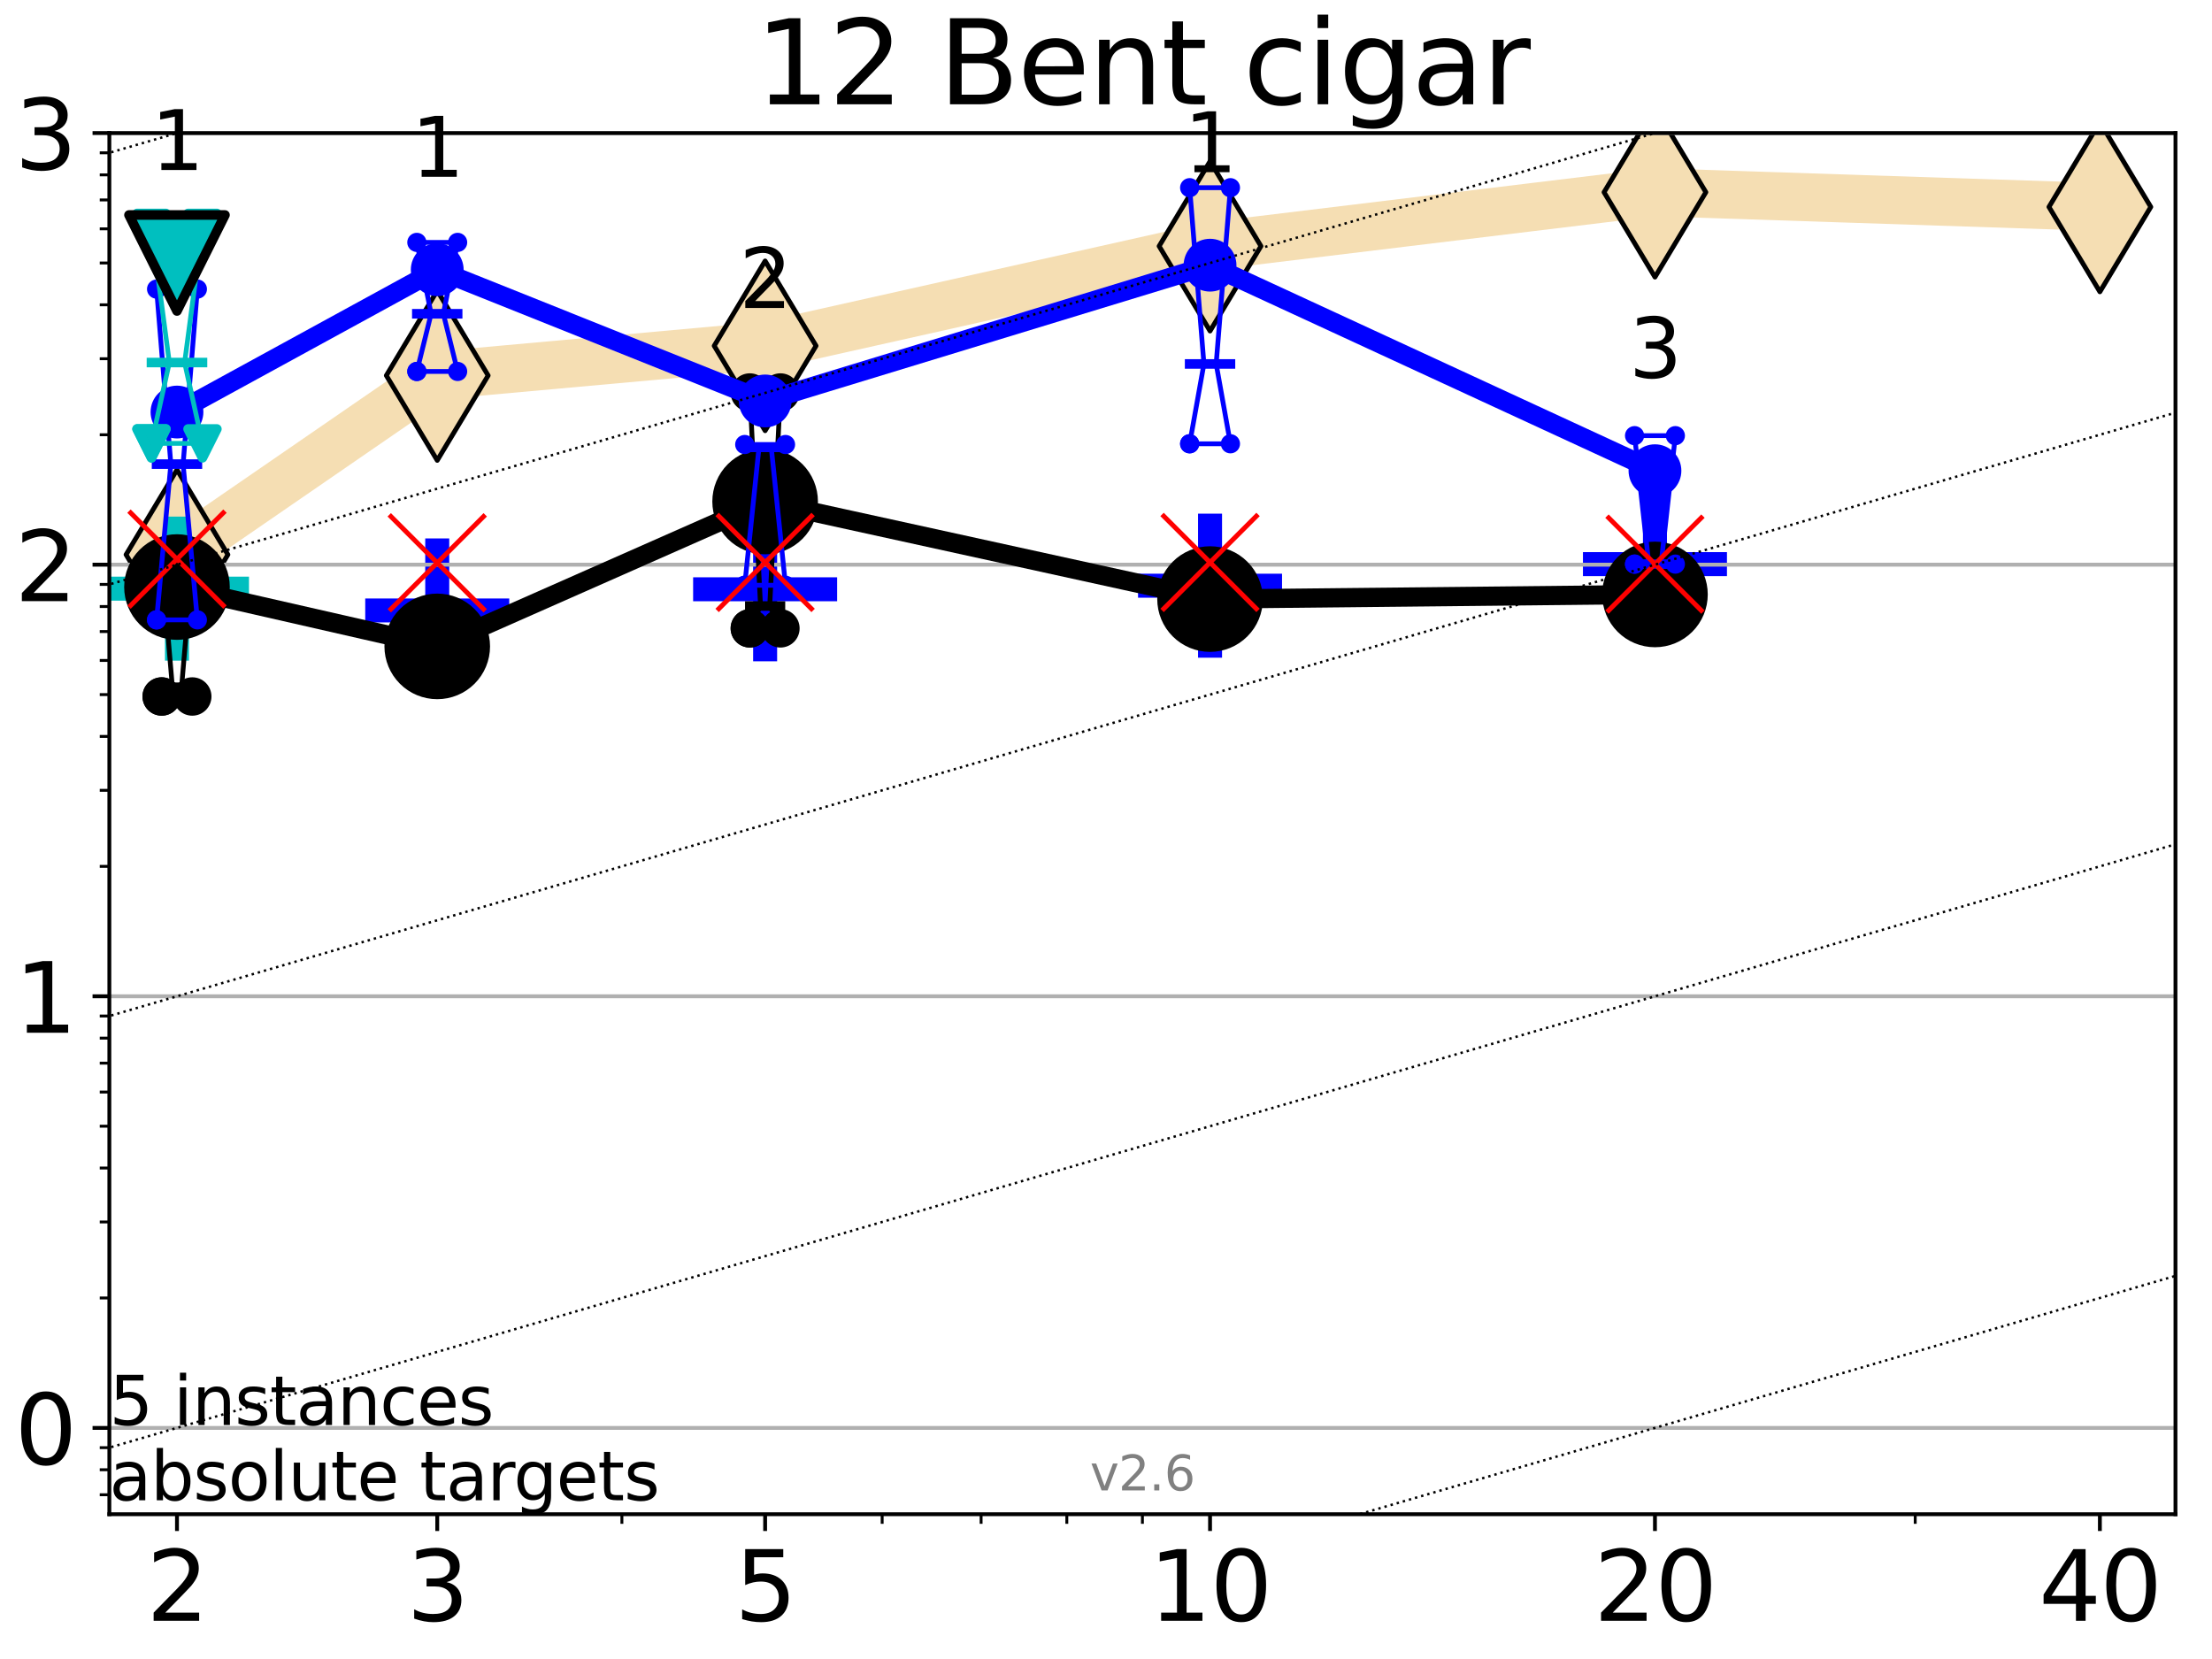 <?xml version="1.0" encoding="utf-8" standalone="no"?>
<!DOCTYPE svg PUBLIC "-//W3C//DTD SVG 1.1//EN"
  "http://www.w3.org/Graphics/SVG/1.1/DTD/svg11.dtd">
<svg xmlns:xlink="http://www.w3.org/1999/xlink" width="460.8pt" height="345.6pt" viewBox="0 0 460.8 345.6" xmlns="http://www.w3.org/2000/svg" version="1.1">
 <defs>
  <style type="text/css">*{stroke-linejoin: round; stroke-linecap: butt}</style>
 </defs>
 <g id="figure_1">
  <g id="patch_1">
   <path d="M 0 345.6 
L 460.8 345.6 
L 460.8 0 
L 0 0 
z
" style="fill: #ffffff"/>
  </g>
  <g id="axes_1">
   <g id="patch_2">
    <path d="M 22.78 315.44 
L 453.192 315.44 
L 453.192 27.72 
L 22.78 27.72 
z
" style="fill: #ffffff"/>
   </g>
   <g id="line2d_1">
    <path d="M 36.868 115.542 
L 91.085 78.226 
L 159.39 72.043 
L 252.074 51.278 
L 344.758 40.046 
L 437.443 43.11 
" clip-path="url(#pf4ba2966e2)" style="fill: none; stroke: #f5deb3; stroke-width: 10; stroke-linecap: square"/>
    <defs>
     <path id="m9a364d4103" d="M -0 17.678 
L 10.607 0 
L 0 -17.678 
L -10.607 -0 
z
" style="stroke: #000000; stroke-linejoin: miter"/>
    </defs>
    <g clip-path="url(#pf4ba2966e2)">
     <use xlink:href="#m9a364d4103" x="36.868" y="115.542" style="fill: #f5deb3; stroke: #000000; stroke-linejoin: miter"/>
     <use xlink:href="#m9a364d4103" x="91.085" y="78.226" style="fill: #f5deb3; stroke: #000000; stroke-linejoin: miter"/>
     <use xlink:href="#m9a364d4103" x="159.39" y="72.043" style="fill: #f5deb3; stroke: #000000; stroke-linejoin: miter"/>
     <use xlink:href="#m9a364d4103" x="252.074" y="51.278" style="fill: #f5deb3; stroke: #000000; stroke-linejoin: miter"/>
     <use xlink:href="#m9a364d4103" x="344.758" y="40.046" style="fill: #f5deb3; stroke: #000000; stroke-linejoin: miter"/>
     <use xlink:href="#m9a364d4103" x="437.443" y="43.11" style="fill: #f5deb3; stroke: #000000; stroke-linejoin: miter"/>
    </g>
   </g>
   <g id="line2d_2">
    <defs>
     <path id="mc37e64ab5e" d="M -15 0 
L 15 0 
M 0 15 
L 0 -15 
" style="stroke: #00bfbf; stroke-width: 5"/>
    </defs>
    <g clip-path="url(#pf4ba2966e2)">
     <use xlink:href="#mc37e64ab5e" x="36.868" y="122.624" style="fill: #00bfbf; stroke: #00bfbf; stroke-width: 5"/>
    </g>
   </g>
   <g id="line2d_3">
    <defs>
     <path id="mbe99b2cee3" d="M -15 0 
L 15 0 
M 0 15 
L 0 -15 
" style="stroke: #0000ff; stroke-width: 5"/>
    </defs>
    <g clip-path="url(#pf4ba2966e2)">
     <use xlink:href="#mbe99b2cee3" x="159.39" y="122.758" style="fill: #0000ff; stroke: #0000ff; stroke-width: 5"/>
    </g>
   </g>
   <g id="line2d_4">
    <g clip-path="url(#pf4ba2966e2)">
     <use xlink:href="#mbe99b2cee3" x="91.085" y="127.168" style="fill: #0000ff; stroke: #0000ff; stroke-width: 5"/>
    </g>
   </g>
   <g id="line2d_5">
    <g clip-path="url(#pf4ba2966e2)">
     <use xlink:href="#mbe99b2cee3" x="252.074" y="122.008" style="fill: #0000ff; stroke: #0000ff; stroke-width: 5"/>
    </g>
   </g>
   <g id="line2d_6">
    <g clip-path="url(#pf4ba2966e2)">
     <use xlink:href="#mbe99b2cee3" x="344.758" y="117.516" style="fill: #0000ff; stroke: #0000ff; stroke-width: 5"/>
    </g>
   </g>
   <g id="matplotlib.axis_1">
    <g id="xtick_1">
     <g id="line2d_7">
      <defs>
       <path id="m0c0431b606" d="M 0 0 
L 0 3.5 
" style="stroke: #000000; stroke-width: 0.8"/>
      </defs>
      <g>
       <use xlink:href="#m0c0431b606" x="36.868" y="315.44" style="stroke: #000000; stroke-width: 0.8"/>
      </g>
     </g>
     <g id="text_1">
      <!-- 2 -->
      <g transform="translate(30.506 337.637)scale(0.2 -0.2)">
       <defs>
        <path id="DejaVuSans-32" d="M 1228 531 
L 3431 531 
L 3431 0 
L 469 0 
L 469 531 
Q 828 903 1448 1529 
Q 2069 2156 2228 2338 
Q 2531 2678 2651 2914 
Q 2772 3150 2772 3378 
Q 2772 3750 2511 3984 
Q 2250 4219 1831 4219 
Q 1534 4219 1204 4116 
Q 875 4013 500 3803 
L 500 4441 
Q 881 4594 1212 4672 
Q 1544 4750 1819 4750 
Q 2544 4750 2975 4387 
Q 3406 4025 3406 3419 
Q 3406 3131 3298 2873 
Q 3191 2616 2906 2266 
Q 2828 2175 2409 1742 
Q 1991 1309 1228 531 
z
" transform="scale(0.016)"/>
       </defs>
       <use xlink:href="#DejaVuSans-32"/>
      </g>
     </g>
    </g>
    <g id="xtick_2">
     <g id="line2d_8">
      <g>
       <use xlink:href="#m0c0431b606" x="91.085" y="315.44" style="stroke: #000000; stroke-width: 0.8"/>
      </g>
     </g>
     <g id="text_2">
      <!-- 3 -->
      <g transform="translate(84.723 337.637)scale(0.2 -0.2)">
       <defs>
        <path id="DejaVuSans-33" d="M 2597 2516 
Q 3050 2419 3304 2112 
Q 3559 1806 3559 1356 
Q 3559 666 3084 287 
Q 2609 -91 1734 -91 
Q 1441 -91 1130 -33 
Q 819 25 488 141 
L 488 750 
Q 750 597 1062 519 
Q 1375 441 1716 441 
Q 2309 441 2620 675 
Q 2931 909 2931 1356 
Q 2931 1769 2642 2001 
Q 2353 2234 1838 2234 
L 1294 2234 
L 1294 2753 
L 1863 2753 
Q 2328 2753 2575 2939 
Q 2822 3125 2822 3475 
Q 2822 3834 2567 4026 
Q 2313 4219 1838 4219 
Q 1578 4219 1281 4162 
Q 984 4106 628 3988 
L 628 4550 
Q 988 4650 1302 4700 
Q 1616 4750 1894 4750 
Q 2613 4750 3031 4423 
Q 3450 4097 3450 3541 
Q 3450 3153 3228 2886 
Q 3006 2619 2597 2516 
z
" transform="scale(0.016)"/>
       </defs>
       <use xlink:href="#DejaVuSans-33"/>
      </g>
     </g>
    </g>
    <g id="xtick_3">
     <g id="line2d_9">
      <g>
       <use xlink:href="#m0c0431b606" x="159.39" y="315.44" style="stroke: #000000; stroke-width: 0.8"/>
      </g>
     </g>
     <g id="text_3">
      <!-- 5 -->
      <g transform="translate(153.028 337.637)scale(0.2 -0.2)">
       <defs>
        <path id="DejaVuSans-35" d="M 691 4666 
L 3169 4666 
L 3169 4134 
L 1269 4134 
L 1269 2991 
Q 1406 3038 1543 3061 
Q 1681 3084 1819 3084 
Q 2600 3084 3056 2656 
Q 3513 2228 3513 1497 
Q 3513 744 3044 326 
Q 2575 -91 1722 -91 
Q 1428 -91 1123 -41 
Q 819 9 494 109 
L 494 744 
Q 775 591 1075 516 
Q 1375 441 1709 441 
Q 2250 441 2565 725 
Q 2881 1009 2881 1497 
Q 2881 1984 2565 2268 
Q 2250 2553 1709 2553 
Q 1456 2553 1204 2497 
Q 953 2441 691 2322 
L 691 4666 
z
" transform="scale(0.016)"/>
       </defs>
       <use xlink:href="#DejaVuSans-35"/>
      </g>
     </g>
    </g>
    <g id="xtick_4">
     <g id="line2d_10">
      <g>
       <use xlink:href="#m0c0431b606" x="252.074" y="315.44" style="stroke: #000000; stroke-width: 0.8"/>
      </g>
     </g>
     <g id="text_4">
      <!-- 10 -->
      <g transform="translate(239.349 337.637)scale(0.2 -0.2)">
       <defs>
        <path id="DejaVuSans-31" d="M 794 531 
L 1825 531 
L 1825 4091 
L 703 3866 
L 703 4441 
L 1819 4666 
L 2450 4666 
L 2450 531 
L 3481 531 
L 3481 0 
L 794 0 
L 794 531 
z
" transform="scale(0.016)"/>
        <path id="DejaVuSans-30" d="M 2034 4250 
Q 1547 4250 1301 3770 
Q 1056 3291 1056 2328 
Q 1056 1369 1301 889 
Q 1547 409 2034 409 
Q 2525 409 2770 889 
Q 3016 1369 3016 2328 
Q 3016 3291 2770 3770 
Q 2525 4250 2034 4250 
z
M 2034 4750 
Q 2819 4750 3233 4129 
Q 3647 3509 3647 2328 
Q 3647 1150 3233 529 
Q 2819 -91 2034 -91 
Q 1250 -91 836 529 
Q 422 1150 422 2328 
Q 422 3509 836 4129 
Q 1250 4750 2034 4750 
z
" transform="scale(0.016)"/>
       </defs>
       <use xlink:href="#DejaVuSans-31"/>
       <use xlink:href="#DejaVuSans-30" x="63.623"/>
      </g>
     </g>
    </g>
    <g id="xtick_5">
     <g id="line2d_11">
      <g>
       <use xlink:href="#m0c0431b606" x="344.758" y="315.44" style="stroke: #000000; stroke-width: 0.8"/>
      </g>
     </g>
     <g id="text_5">
      <!-- 20 -->
      <g transform="translate(332.033 337.637)scale(0.2 -0.2)">
       <use xlink:href="#DejaVuSans-32"/>
       <use xlink:href="#DejaVuSans-30" x="63.623"/>
      </g>
     </g>
    </g>
    <g id="xtick_6">
     <g id="line2d_12">
      <g>
       <use xlink:href="#m0c0431b606" x="437.443" y="315.44" style="stroke: #000000; stroke-width: 0.8"/>
      </g>
     </g>
     <g id="text_6">
      <!-- 40 -->
      <g transform="translate(424.718 337.637)scale(0.2 -0.2)">
       <defs>
        <path id="DejaVuSans-34" d="M 2419 4116 
L 825 1625 
L 2419 1625 
L 2419 4116 
z
M 2253 4666 
L 3047 4666 
L 3047 1625 
L 3713 1625 
L 3713 1100 
L 3047 1100 
L 3047 0 
L 2419 0 
L 2419 1100 
L 313 1100 
L 313 1709 
L 2253 4666 
z
" transform="scale(0.016)"/>
       </defs>
       <use xlink:href="#DejaVuSans-34"/>
       <use xlink:href="#DejaVuSans-30" x="63.623"/>
      </g>
     </g>
    </g>
    <g id="xtick_7">
     <g id="line2d_13">
      <defs>
       <path id="mc3300bbb51" d="M 0 0 
L 0 2 
" style="stroke: #000000; stroke-width: 0.6"/>
      </defs>
      <g>
       <use xlink:href="#mc3300bbb51" x="129.552" y="315.44" style="stroke: #000000; stroke-width: 0.6"/>
      </g>
     </g>
    </g>
    <g id="xtick_8">
     <g id="line2d_14">
      <g>
       <use xlink:href="#mc3300bbb51" x="183.769" y="315.44" style="stroke: #000000; stroke-width: 0.6"/>
      </g>
     </g>
    </g>
    <g id="xtick_9">
     <g id="line2d_15">
      <g>
       <use xlink:href="#mc3300bbb51" x="204.381" y="315.44" style="stroke: #000000; stroke-width: 0.6"/>
      </g>
     </g>
    </g>
    <g id="xtick_10">
     <g id="line2d_16">
      <g>
       <use xlink:href="#mc3300bbb51" x="222.237" y="315.44" style="stroke: #000000; stroke-width: 0.6"/>
      </g>
     </g>
    </g>
    <g id="xtick_11">
     <g id="line2d_17">
      <g>
       <use xlink:href="#mc3300bbb51" x="237.986" y="315.44" style="stroke: #000000; stroke-width: 0.6"/>
      </g>
     </g>
    </g>
    <g id="xtick_12">
     <g id="line2d_18">
      <g>
       <use xlink:href="#mc3300bbb51" x="398.975" y="315.44" style="stroke: #000000; stroke-width: 0.6"/>
      </g>
     </g>
    </g>
   </g>
   <g id="matplotlib.axis_2">
    <g id="ytick_1">
     <g id="line2d_19">
      <path d="M 22.78 297.458 
L 453.192 297.458 
" clip-path="url(#pf4ba2966e2)" style="fill: none; stroke: #b0b0b0; stroke-width: 0.8; stroke-linecap: square"/>
     </g>
     <g id="line2d_20">
      <defs>
       <path id="med7aa1dc2e" d="M 0 0 
L -3.5 0 
" style="stroke: #000000; stroke-width: 0.8"/>
      </defs>
      <g>
       <use xlink:href="#med7aa1dc2e" x="22.78" y="297.458" style="stroke: #000000; stroke-width: 0.8"/>
      </g>
     </g>
     <g id="text_7">
      <!-- 0 -->
      <g transform="translate(3.055 305.056)scale(0.2 -0.2)">
       <use xlink:href="#DejaVuSans-30"/>
      </g>
     </g>
    </g>
    <g id="ytick_2">
     <g id="line2d_21">
      <path d="M 22.78 207.545 
L 453.192 207.545 
" clip-path="url(#pf4ba2966e2)" style="fill: none; stroke: #b0b0b0; stroke-width: 0.8; stroke-linecap: square"/>
     </g>
     <g id="line2d_22">
      <g>
       <use xlink:href="#med7aa1dc2e" x="22.78" y="207.545" style="stroke: #000000; stroke-width: 0.8"/>
      </g>
     </g>
     <g id="text_8">
      <!-- 1 -->
      <g transform="translate(3.055 215.143)scale(0.2 -0.2)">
       <use xlink:href="#DejaVuSans-31"/>
      </g>
     </g>
    </g>
    <g id="ytick_3">
     <g id="line2d_23">
      <path d="M 22.78 117.633 
L 453.192 117.633 
" clip-path="url(#pf4ba2966e2)" style="fill: none; stroke: #b0b0b0; stroke-width: 0.8; stroke-linecap: square"/>
     </g>
     <g id="line2d_24">
      <g>
       <use xlink:href="#med7aa1dc2e" x="22.78" y="117.633" style="stroke: #000000; stroke-width: 0.8"/>
      </g>
     </g>
     <g id="text_9">
      <!-- 2 -->
      <g transform="translate(3.055 125.231)scale(0.2 -0.2)">
       <use xlink:href="#DejaVuSans-32"/>
      </g>
     </g>
    </g>
    <g id="ytick_4">
     <g id="line2d_25">
      <path d="M 22.78 27.72 
L 453.192 27.72 
" clip-path="url(#pf4ba2966e2)" style="fill: none; stroke: #b0b0b0; stroke-width: 0.8; stroke-linecap: square"/>
     </g>
     <g id="line2d_26">
      <g>
       <use xlink:href="#med7aa1dc2e" x="22.78" y="27.72" style="stroke: #000000; stroke-width: 0.8"/>
      </g>
     </g>
     <g id="text_10">
      <!-- 3 -->
      <g transform="translate(3.055 35.318)scale(0.2 -0.2)">
       <use xlink:href="#DejaVuSans-33"/>
      </g>
     </g>
    </g>
    <g id="ytick_5">
     <g id="line2d_27">
      <defs>
       <path id="mfc7b5e9734" d="M 0 0 
L -2 0 
" style="stroke: #000000; stroke-width: 0.6"/>
      </defs>
      <g>
       <use xlink:href="#mfc7b5e9734" x="22.78" y="311.385" style="stroke: #000000; stroke-width: 0.6"/>
      </g>
     </g>
    </g>
    <g id="ytick_6">
     <g id="line2d_28">
      <g>
       <use xlink:href="#mfc7b5e9734" x="22.78" y="306.171" style="stroke: #000000; stroke-width: 0.6"/>
      </g>
     </g>
    </g>
    <g id="ytick_7">
     <g id="line2d_29">
      <g>
       <use xlink:href="#mfc7b5e9734" x="22.78" y="301.572" style="stroke: #000000; stroke-width: 0.6"/>
      </g>
     </g>
    </g>
    <g id="ytick_8">
     <g id="line2d_30">
      <g>
       <use xlink:href="#mfc7b5e9734" x="22.78" y="270.391" style="stroke: #000000; stroke-width: 0.6"/>
      </g>
     </g>
    </g>
    <g id="ytick_9">
     <g id="line2d_31">
      <g>
       <use xlink:href="#mfc7b5e9734" x="22.78" y="254.558" style="stroke: #000000; stroke-width: 0.6"/>
      </g>
     </g>
    </g>
    <g id="ytick_10">
     <g id="line2d_32">
      <g>
       <use xlink:href="#mfc7b5e9734" x="22.78" y="243.325" style="stroke: #000000; stroke-width: 0.6"/>
      </g>
     </g>
    </g>
    <g id="ytick_11">
     <g id="line2d_33">
      <g>
       <use xlink:href="#mfc7b5e9734" x="22.78" y="234.611" style="stroke: #000000; stroke-width: 0.6"/>
      </g>
     </g>
    </g>
    <g id="ytick_12">
     <g id="line2d_34">
      <g>
       <use xlink:href="#mfc7b5e9734" x="22.78" y="227.492" style="stroke: #000000; stroke-width: 0.6"/>
      </g>
     </g>
    </g>
    <g id="ytick_13">
     <g id="line2d_35">
      <g>
       <use xlink:href="#mfc7b5e9734" x="22.78" y="221.473" style="stroke: #000000; stroke-width: 0.6"/>
      </g>
     </g>
    </g>
    <g id="ytick_14">
     <g id="line2d_36">
      <g>
       <use xlink:href="#mfc7b5e9734" x="22.78" y="216.258" style="stroke: #000000; stroke-width: 0.6"/>
      </g>
     </g>
    </g>
    <g id="ytick_15">
     <g id="line2d_37">
      <g>
       <use xlink:href="#mfc7b5e9734" x="22.78" y="211.659" style="stroke: #000000; stroke-width: 0.6"/>
      </g>
     </g>
    </g>
    <g id="ytick_16">
     <g id="line2d_38">
      <g>
       <use xlink:href="#mfc7b5e9734" x="22.78" y="180.479" style="stroke: #000000; stroke-width: 0.6"/>
      </g>
     </g>
    </g>
    <g id="ytick_17">
     <g id="line2d_39">
      <g>
       <use xlink:href="#mfc7b5e9734" x="22.78" y="164.646" style="stroke: #000000; stroke-width: 0.6"/>
      </g>
     </g>
    </g>
    <g id="ytick_18">
     <g id="line2d_40">
      <g>
       <use xlink:href="#mfc7b5e9734" x="22.78" y="153.412" style="stroke: #000000; stroke-width: 0.6"/>
      </g>
     </g>
    </g>
    <g id="ytick_19">
     <g id="line2d_41">
      <g>
       <use xlink:href="#mfc7b5e9734" x="22.78" y="144.699" style="stroke: #000000; stroke-width: 0.6"/>
      </g>
     </g>
    </g>
    <g id="ytick_20">
     <g id="line2d_42">
      <g>
       <use xlink:href="#mfc7b5e9734" x="22.78" y="137.579" style="stroke: #000000; stroke-width: 0.6"/>
      </g>
     </g>
    </g>
    <g id="ytick_21">
     <g id="line2d_43">
      <g>
       <use xlink:href="#mfc7b5e9734" x="22.78" y="131.56" style="stroke: #000000; stroke-width: 0.6"/>
      </g>
     </g>
    </g>
    <g id="ytick_22">
     <g id="line2d_44">
      <g>
       <use xlink:href="#mfc7b5e9734" x="22.78" y="126.346" style="stroke: #000000; stroke-width: 0.6"/>
      </g>
     </g>
    </g>
    <g id="ytick_23">
     <g id="line2d_45">
      <g>
       <use xlink:href="#mfc7b5e9734" x="22.78" y="121.747" style="stroke: #000000; stroke-width: 0.6"/>
      </g>
     </g>
    </g>
    <g id="ytick_24">
     <g id="line2d_46">
      <g>
       <use xlink:href="#mfc7b5e9734" x="22.78" y="90.566" style="stroke: #000000; stroke-width: 0.6"/>
      </g>
     </g>
    </g>
    <g id="ytick_25">
     <g id="line2d_47">
      <g>
       <use xlink:href="#mfc7b5e9734" x="22.78" y="74.733" style="stroke: #000000; stroke-width: 0.6"/>
      </g>
     </g>
    </g>
    <g id="ytick_26">
     <g id="line2d_48">
      <g>
       <use xlink:href="#mfc7b5e9734" x="22.78" y="63.5" style="stroke: #000000; stroke-width: 0.6"/>
      </g>
     </g>
    </g>
    <g id="ytick_27">
     <g id="line2d_49">
      <g>
       <use xlink:href="#mfc7b5e9734" x="22.78" y="54.786" style="stroke: #000000; stroke-width: 0.6"/>
      </g>
     </g>
    </g>
    <g id="ytick_28">
     <g id="line2d_50">
      <g>
       <use xlink:href="#mfc7b5e9734" x="22.78" y="47.667" style="stroke: #000000; stroke-width: 0.6"/>
      </g>
     </g>
    </g>
    <g id="ytick_29">
     <g id="line2d_51">
      <g>
       <use xlink:href="#mfc7b5e9734" x="22.78" y="41.648" style="stroke: #000000; stroke-width: 0.6"/>
      </g>
     </g>
    </g>
    <g id="ytick_30">
     <g id="line2d_52">
      <g>
       <use xlink:href="#mfc7b5e9734" x="22.78" y="36.433" style="stroke: #000000; stroke-width: 0.6"/>
      </g>
     </g>
    </g>
    <g id="ytick_31">
     <g id="line2d_53">
      <g>
       <use xlink:href="#mfc7b5e9734" x="22.78" y="31.834" style="stroke: #000000; stroke-width: 0.6"/>
      </g>
     </g>
    </g>
   </g>
   <g id="line2d_54">
    <path d="M 33.682 145.091 
L 35.912 143.167 
L 33.682 117.051 
L 40.054 117.051 
L 37.824 143.167 
L 40.054 145.091 
L 33.682 145.091 
" clip-path="url(#pf4ba2966e2)" style="fill: none; stroke: #000000; stroke-linecap: square"/>
   </g>
   <g id="line2d_55">
    <path d="M 33.682 145.091 
L 40.054 145.091 
L 40.054 117.051 
L 33.682 117.051 
L 33.682 145.091 
" clip-path="url(#pf4ba2966e2)" style="fill: none"/>
    <defs>
     <path id="mc188e603e4" d="M 0 3 
C 0.796 3 1.559 2.684 2.121 2.121 
C 2.684 1.559 3 0.796 3 0 
C 3 -0.796 2.684 -1.559 2.121 -2.121 
C 1.559 -2.684 0.796 -3 0 -3 
C -0.796 -3 -1.559 -2.684 -2.121 -2.121 
C -2.684 -1.559 -3 -0.796 -3 0 
C -3 0.796 -2.684 1.559 -2.121 2.121 
C -1.559 2.684 -0.796 3 0 3 
z
" style="stroke: #000000; stroke-width: 2"/>
    </defs>
    <g clip-path="url(#pf4ba2966e2)">
     <use xlink:href="#mc188e603e4" x="33.682" y="145.091" style="stroke: #000000; stroke-width: 2"/>
     <use xlink:href="#mc188e603e4" x="40.054" y="145.091" style="stroke: #000000; stroke-width: 2"/>
     <use xlink:href="#mc188e603e4" x="40.054" y="117.051" style="stroke: #000000; stroke-width: 2"/>
     <use xlink:href="#mc188e603e4" x="33.682" y="117.051" style="stroke: #000000; stroke-width: 2"/>
     <use xlink:href="#mc188e603e4" x="33.682" y="145.091" style="stroke: #000000; stroke-width: 2"/>
    </g>
   </g>
   <g id="line2d_56">
    <path d="M 33.682 143.167 
L 40.054 143.167 
" clip-path="url(#pf4ba2966e2)" style="fill: none; stroke: #000000; stroke-width: 2; stroke-linecap: square"/>
   </g>
   <g id="line2d_57">
    <path d="M 87.899 140.741 
L 90.129 131.747 
L 87.899 131.006 
L 94.271 131.006 
L 92.041 131.747 
L 94.271 140.741 
L 87.899 140.741 
" clip-path="url(#pf4ba2966e2)" style="fill: none; stroke: #000000; stroke-linecap: square"/>
   </g>
   <g id="line2d_58">
    <path d="M 87.899 140.741 
L 94.271 140.741 
L 94.271 131.006 
L 87.899 131.006 
L 87.899 140.741 
" clip-path="url(#pf4ba2966e2)" style="fill: none"/>
    <g clip-path="url(#pf4ba2966e2)">
     <use xlink:href="#mc188e603e4" x="87.899" y="140.741" style="stroke: #000000; stroke-width: 2"/>
     <use xlink:href="#mc188e603e4" x="94.271" y="140.741" style="stroke: #000000; stroke-width: 2"/>
     <use xlink:href="#mc188e603e4" x="94.271" y="131.006" style="stroke: #000000; stroke-width: 2"/>
     <use xlink:href="#mc188e603e4" x="87.899" y="131.006" style="stroke: #000000; stroke-width: 2"/>
     <use xlink:href="#mc188e603e4" x="87.899" y="140.741" style="stroke: #000000; stroke-width: 2"/>
    </g>
   </g>
   <g id="line2d_59">
    <path d="M 87.899 131.747 
L 94.271 131.747 
" clip-path="url(#pf4ba2966e2)" style="fill: none; stroke: #000000; stroke-width: 2; stroke-linecap: square"/>
   </g>
   <g id="line2d_60">
    <path d="M 156.204 130.896 
L 158.434 126.248 
L 156.204 81.767 
L 162.576 81.767 
L 160.346 126.248 
L 162.576 130.896 
L 156.204 130.896 
" clip-path="url(#pf4ba2966e2)" style="fill: none; stroke: #000000; stroke-linecap: square"/>
   </g>
   <g id="line2d_61">
    <path d="M 156.204 130.896 
L 162.576 130.896 
L 162.576 81.767 
L 156.204 81.767 
L 156.204 130.896 
" clip-path="url(#pf4ba2966e2)" style="fill: none"/>
    <g clip-path="url(#pf4ba2966e2)">
     <use xlink:href="#mc188e603e4" x="156.204" y="130.896" style="stroke: #000000; stroke-width: 2"/>
     <use xlink:href="#mc188e603e4" x="162.576" y="130.896" style="stroke: #000000; stroke-width: 2"/>
     <use xlink:href="#mc188e603e4" x="162.576" y="81.767" style="stroke: #000000; stroke-width: 2"/>
     <use xlink:href="#mc188e603e4" x="156.204" y="81.767" style="stroke: #000000; stroke-width: 2"/>
     <use xlink:href="#mc188e603e4" x="156.204" y="130.896" style="stroke: #000000; stroke-width: 2"/>
    </g>
   </g>
   <g id="line2d_62">
    <path d="M 156.204 126.248 
L 162.576 126.248 
" clip-path="url(#pf4ba2966e2)" style="fill: none; stroke: #000000; stroke-width: 2; stroke-linecap: square"/>
   </g>
   <g id="line2d_63">
    <path d="M 248.888 127.788 
L 251.118 126.151 
L 248.888 122.008 
L 255.26 122.008 
L 253.03 126.151 
L 255.26 127.788 
L 248.888 127.788 
" clip-path="url(#pf4ba2966e2)" style="fill: none; stroke: #000000; stroke-linecap: square"/>
   </g>
   <g id="line2d_64">
    <path d="M 248.888 127.788 
L 255.26 127.788 
L 255.26 122.008 
L 248.888 122.008 
L 248.888 127.788 
" clip-path="url(#pf4ba2966e2)" style="fill: none"/>
    <g clip-path="url(#pf4ba2966e2)">
     <use xlink:href="#mc188e603e4" x="248.888" y="127.788" style="stroke: #000000; stroke-width: 2"/>
     <use xlink:href="#mc188e603e4" x="255.26" y="127.788" style="stroke: #000000; stroke-width: 2"/>
     <use xlink:href="#mc188e603e4" x="255.26" y="122.008" style="stroke: #000000; stroke-width: 2"/>
     <use xlink:href="#mc188e603e4" x="248.888" y="122.008" style="stroke: #000000; stroke-width: 2"/>
     <use xlink:href="#mc188e603e4" x="248.888" y="127.788" style="stroke: #000000; stroke-width: 2"/>
    </g>
   </g>
   <g id="line2d_65">
    <path d="M 248.888 126.151 
L 255.26 126.151 
" clip-path="url(#pf4ba2966e2)" style="fill: none; stroke: #000000; stroke-width: 2; stroke-linecap: square"/>
   </g>
   <g id="line2d_66">
    <path d="M 341.572 125.669 
L 343.803 123.727 
L 341.572 122.758 
L 347.945 122.758 
L 345.714 123.727 
L 347.945 125.669 
L 341.572 125.669 
" clip-path="url(#pf4ba2966e2)" style="fill: none; stroke: #000000; stroke-linecap: square"/>
   </g>
   <g id="line2d_67">
    <path d="M 341.572 125.669 
L 347.945 125.669 
L 347.945 122.758 
L 341.572 122.758 
L 341.572 125.669 
" clip-path="url(#pf4ba2966e2)" style="fill: none"/>
    <g clip-path="url(#pf4ba2966e2)">
     <use xlink:href="#mc188e603e4" x="341.572" y="125.669" style="stroke: #000000; stroke-width: 2"/>
     <use xlink:href="#mc188e603e4" x="347.945" y="125.669" style="stroke: #000000; stroke-width: 2"/>
     <use xlink:href="#mc188e603e4" x="347.945" y="122.758" style="stroke: #000000; stroke-width: 2"/>
     <use xlink:href="#mc188e603e4" x="341.572" y="122.758" style="stroke: #000000; stroke-width: 2"/>
     <use xlink:href="#mc188e603e4" x="341.572" y="125.669" style="stroke: #000000; stroke-width: 2"/>
    </g>
   </g>
   <g id="line2d_68">
    <path d="M 341.572 123.727 
L 347.945 123.727 
" clip-path="url(#pf4ba2966e2)" style="fill: none; stroke: #000000; stroke-width: 2; stroke-linecap: square"/>
   </g>
   <g id="line2d_69">
    <path d="M 36.868 122.293 
L 91.085 134.655 
" clip-path="url(#pf4ba2966e2)" style="fill: none; stroke: #000000; stroke-width: 4; stroke-linecap: square"/>
   </g>
   <g id="line2d_70">
    <path d="M 91.085 134.655 
L 159.39 104.475 
" clip-path="url(#pf4ba2966e2)" style="fill: none; stroke: #000000; stroke-width: 4; stroke-linecap: square"/>
   </g>
   <g id="line2d_71">
    <path d="M 159.39 104.475 
L 252.074 124.796 
" clip-path="url(#pf4ba2966e2)" style="fill: none; stroke: #000000; stroke-width: 4; stroke-linecap: square"/>
   </g>
   <g id="line2d_72">
    <path d="M 252.074 124.796 
L 344.758 123.832 
" clip-path="url(#pf4ba2966e2)" style="fill: none; stroke: #000000; stroke-width: 4; stroke-linecap: square"/>
   </g>
   <g id="line2d_73">
    <path d="M 36.868 122.293 
L 91.085 134.655 
L 159.39 104.475 
L 252.074 124.796 
L 344.758 123.832 
" clip-path="url(#pf4ba2966e2)" style="fill: none"/>
    <defs>
     <path id="m14ea687fa3" d="M 0 10 
C 2.652 10 5.196 8.946 7.071 7.071 
C 8.946 5.196 10 2.652 10 0 
C 10 -2.652 8.946 -5.196 7.071 -7.071 
C 5.196 -8.946 2.652 -10 0 -10 
C -2.652 -10 -5.196 -8.946 -7.071 -7.071 
C -8.946 -5.196 -10 -2.652 -10 0 
C -10 2.652 -8.946 5.196 -7.071 7.071 
C -5.196 8.946 -2.652 10 0 10 
z
" style="stroke: #000000; stroke-width: 2"/>
    </defs>
    <g clip-path="url(#pf4ba2966e2)">
     <use xlink:href="#m14ea687fa3" x="36.868" y="122.293" style="stroke: #000000; stroke-width: 2"/>
     <use xlink:href="#m14ea687fa3" x="91.085" y="134.655" style="stroke: #000000; stroke-width: 2"/>
     <use xlink:href="#m14ea687fa3" x="159.39" y="104.475" style="stroke: #000000; stroke-width: 2"/>
     <use xlink:href="#m14ea687fa3" x="252.074" y="124.796" style="stroke: #000000; stroke-width: 2"/>
     <use xlink:href="#m14ea687fa3" x="344.758" y="123.832" style="stroke: #000000; stroke-width: 2"/>
    </g>
   </g>
   <g id="line2d_74">
    <path d="M 32.62 129.127 
L 35.594 96.683 
L 32.62 60.224 
L 41.116 60.224 
L 38.143 96.683 
L 41.116 129.127 
L 32.62 129.127 
" clip-path="url(#pf4ba2966e2)" style="fill: none; stroke: #0000ff; stroke-linecap: square"/>
   </g>
   <g id="line2d_75">
    <path d="M 32.62 129.127 
L 41.116 129.127 
L 41.116 60.224 
L 32.62 60.224 
L 32.62 129.127 
" clip-path="url(#pf4ba2966e2)" style="fill: none"/>
    <defs>
     <path id="mf4b6440540" d="M 0 1.5 
C 0.398 1.5 0.779 1.342 1.061 1.061 
C 1.342 0.779 1.5 0.398 1.5 0 
C 1.5 -0.398 1.342 -0.779 1.061 -1.061 
C 0.779 -1.342 0.398 -1.5 0 -1.5 
C -0.398 -1.5 -0.779 -1.342 -1.061 -1.061 
C -1.342 -0.779 -1.5 -0.398 -1.5 0 
C -1.5 0.398 -1.342 0.779 -1.061 1.061 
C -0.779 1.342 -0.398 1.5 0 1.5 
z
" style="stroke: #0000ff"/>
    </defs>
    <g clip-path="url(#pf4ba2966e2)">
     <use xlink:href="#mf4b6440540" x="32.62" y="129.127" style="fill: #0000ff; stroke: #0000ff"/>
     <use xlink:href="#mf4b6440540" x="41.116" y="129.127" style="fill: #0000ff; stroke: #0000ff"/>
     <use xlink:href="#mf4b6440540" x="41.116" y="60.224" style="fill: #0000ff; stroke: #0000ff"/>
     <use xlink:href="#mf4b6440540" x="32.62" y="60.224" style="fill: #0000ff; stroke: #0000ff"/>
     <use xlink:href="#mf4b6440540" x="32.62" y="129.127" style="fill: #0000ff; stroke: #0000ff"/>
    </g>
   </g>
   <g id="line2d_76">
    <path d="M 32.62 96.683 
L 41.116 96.683 
" clip-path="url(#pf4ba2966e2)" style="fill: none; stroke: #0000ff; stroke-width: 2; stroke-linecap: square"/>
   </g>
   <g id="line2d_77">
    <path d="M 86.837 77.381 
L 89.811 65.366 
L 86.837 50.495 
L 95.333 50.495 
L 92.359 65.366 
L 95.333 77.381 
L 86.837 77.381 
" clip-path="url(#pf4ba2966e2)" style="fill: none; stroke: #0000ff; stroke-linecap: square"/>
   </g>
   <g id="line2d_78">
    <path d="M 86.837 77.381 
L 95.333 77.381 
L 95.333 50.495 
L 86.837 50.495 
L 86.837 77.381 
" clip-path="url(#pf4ba2966e2)" style="fill: none"/>
    <g clip-path="url(#pf4ba2966e2)">
     <use xlink:href="#mf4b6440540" x="86.837" y="77.381" style="fill: #0000ff; stroke: #0000ff"/>
     <use xlink:href="#mf4b6440540" x="95.333" y="77.381" style="fill: #0000ff; stroke: #0000ff"/>
     <use xlink:href="#mf4b6440540" x="95.333" y="50.495" style="fill: #0000ff; stroke: #0000ff"/>
     <use xlink:href="#mf4b6440540" x="86.837" y="50.495" style="fill: #0000ff; stroke: #0000ff"/>
     <use xlink:href="#mf4b6440540" x="86.837" y="77.381" style="fill: #0000ff; stroke: #0000ff"/>
    </g>
   </g>
   <g id="line2d_79">
    <path d="M 86.837 65.366 
L 95.333 65.366 
" clip-path="url(#pf4ba2966e2)" style="fill: none; stroke: #0000ff; stroke-width: 2; stroke-linecap: square"/>
   </g>
   <g id="line2d_80">
    <path d="M 155.142 121.921 
L 158.116 93.191 
L 155.142 92.6 
L 163.638 92.6 
L 160.665 93.191 
L 163.638 121.921 
L 155.142 121.921 
" clip-path="url(#pf4ba2966e2)" style="fill: none; stroke: #0000ff; stroke-linecap: square"/>
   </g>
   <g id="line2d_81">
    <path d="M 155.142 121.921 
L 163.638 121.921 
L 163.638 92.6 
L 155.142 92.6 
L 155.142 121.921 
" clip-path="url(#pf4ba2966e2)" style="fill: none"/>
    <g clip-path="url(#pf4ba2966e2)">
     <use xlink:href="#mf4b6440540" x="155.142" y="121.921" style="fill: #0000ff; stroke: #0000ff"/>
     <use xlink:href="#mf4b6440540" x="163.638" y="121.921" style="fill: #0000ff; stroke: #0000ff"/>
     <use xlink:href="#mf4b6440540" x="163.638" y="92.6" style="fill: #0000ff; stroke: #0000ff"/>
     <use xlink:href="#mf4b6440540" x="155.142" y="92.6" style="fill: #0000ff; stroke: #0000ff"/>
     <use xlink:href="#mf4b6440540" x="155.142" y="121.921" style="fill: #0000ff; stroke: #0000ff"/>
    </g>
   </g>
   <g id="line2d_82">
    <path d="M 155.142 93.191 
L 163.638 93.191 
" clip-path="url(#pf4ba2966e2)" style="fill: none; stroke: #0000ff; stroke-width: 2; stroke-linecap: square"/>
   </g>
   <g id="line2d_83">
    <path d="M 247.826 92.446 
L 250.8 75.816 
L 247.826 39.1 
L 256.322 39.1 
L 253.349 75.816 
L 256.322 92.446 
L 247.826 92.446 
" clip-path="url(#pf4ba2966e2)" style="fill: none; stroke: #0000ff; stroke-linecap: square"/>
   </g>
   <g id="line2d_84">
    <path d="M 247.826 92.446 
L 256.322 92.446 
L 256.322 39.1 
L 247.826 39.1 
L 247.826 92.446 
" clip-path="url(#pf4ba2966e2)" style="fill: none"/>
    <g clip-path="url(#pf4ba2966e2)">
     <use xlink:href="#mf4b6440540" x="247.826" y="92.446" style="fill: #0000ff; stroke: #0000ff"/>
     <use xlink:href="#mf4b6440540" x="256.322" y="92.446" style="fill: #0000ff; stroke: #0000ff"/>
     <use xlink:href="#mf4b6440540" x="256.322" y="39.1" style="fill: #0000ff; stroke: #0000ff"/>
     <use xlink:href="#mf4b6440540" x="247.826" y="39.1" style="fill: #0000ff; stroke: #0000ff"/>
     <use xlink:href="#mf4b6440540" x="247.826" y="92.446" style="fill: #0000ff; stroke: #0000ff"/>
    </g>
   </g>
   <g id="line2d_85">
    <path d="M 247.826 75.816 
L 256.322 75.816 
" clip-path="url(#pf4ba2966e2)" style="fill: none; stroke: #0000ff; stroke-width: 2; stroke-linecap: square"/>
   </g>
   <g id="line2d_86">
    <path d="M 340.51 117.516 
L 343.484 117.516 
L 340.51 90.755 
L 349.007 90.755 
L 346.033 117.516 
L 349.007 117.516 
L 340.51 117.516 
" clip-path="url(#pf4ba2966e2)" style="fill: none; stroke: #0000ff; stroke-linecap: square"/>
   </g>
   <g id="line2d_87">
    <path d="M 340.51 117.516 
L 349.007 117.516 
L 349.007 90.755 
L 340.51 90.755 
L 340.51 117.516 
" clip-path="url(#pf4ba2966e2)" style="fill: none"/>
    <g clip-path="url(#pf4ba2966e2)">
     <use xlink:href="#mf4b6440540" x="340.51" y="117.516" style="fill: #0000ff; stroke: #0000ff"/>
     <use xlink:href="#mf4b6440540" x="349.007" y="117.516" style="fill: #0000ff; stroke: #0000ff"/>
     <use xlink:href="#mf4b6440540" x="349.007" y="90.755" style="fill: #0000ff; stroke: #0000ff"/>
     <use xlink:href="#mf4b6440540" x="340.51" y="90.755" style="fill: #0000ff; stroke: #0000ff"/>
     <use xlink:href="#mf4b6440540" x="340.51" y="117.516" style="fill: #0000ff; stroke: #0000ff"/>
    </g>
   </g>
   <g id="line2d_88">
    <path d="M 340.51 117.516 
L 349.007 117.516 
" clip-path="url(#pf4ba2966e2)" style="fill: none; stroke: #0000ff; stroke-width: 2; stroke-linecap: square"/>
   </g>
   <g id="line2d_89">
    <path d="M 36.868 85.837 
L 91.085 56.191 
" clip-path="url(#pf4ba2966e2)" style="fill: none; stroke: #0000ff; stroke-width: 4; stroke-linecap: square"/>
   </g>
   <g id="line2d_90">
    <path d="M 91.085 56.191 
L 159.39 83.528 
" clip-path="url(#pf4ba2966e2)" style="fill: none; stroke: #0000ff; stroke-width: 4; stroke-linecap: square"/>
   </g>
   <g id="line2d_91">
    <path d="M 159.39 83.528 
L 252.074 55.242 
" clip-path="url(#pf4ba2966e2)" style="fill: none; stroke: #0000ff; stroke-width: 4; stroke-linecap: square"/>
   </g>
   <g id="line2d_92">
    <path d="M 252.074 55.242 
L 344.758 98.058 
" clip-path="url(#pf4ba2966e2)" style="fill: none; stroke: #0000ff; stroke-width: 4; stroke-linecap: square"/>
   </g>
   <g id="line2d_93">
    <path d="M 36.868 85.837 
L 91.085 56.191 
L 159.39 83.528 
L 252.074 55.242 
L 344.758 98.058 
" clip-path="url(#pf4ba2966e2)" style="fill: none"/>
    <defs>
     <path id="mb7265bcfac" d="M 0 5 
C 1.326 5 2.598 4.473 3.536 3.536 
C 4.473 2.598 5 1.326 5 0 
C 5 -1.326 4.473 -2.598 3.536 -3.536 
C 2.598 -4.473 1.326 -5 0 -5 
C -1.326 -5 -2.598 -4.473 -3.536 -3.536 
C -4.473 -2.598 -5 -1.326 -5 0 
C -5 1.326 -4.473 2.598 -3.536 3.536 
C -2.598 4.473 -1.326 5 0 5 
z
" style="stroke: #0000ff"/>
    </defs>
    <g clip-path="url(#pf4ba2966e2)">
     <use xlink:href="#mb7265bcfac" x="36.868" y="85.837" style="fill: #0000ff; stroke: #0000ff"/>
     <use xlink:href="#mb7265bcfac" x="91.085" y="56.191" style="fill: #0000ff; stroke: #0000ff"/>
     <use xlink:href="#mb7265bcfac" x="159.39" y="83.528" style="fill: #0000ff; stroke: #0000ff"/>
     <use xlink:href="#mb7265bcfac" x="252.074" y="55.242" style="fill: #0000ff; stroke: #0000ff"/>
     <use xlink:href="#mb7265bcfac" x="344.758" y="98.058" style="fill: #0000ff; stroke: #0000ff"/>
    </g>
   </g>
   <g id="line2d_94">
    <path d="M 31.558 92.364 
L 35.275 75.522 
L 31.558 47.472 
L 42.178 47.472 
L 38.461 75.522 
L 42.178 92.364 
L 31.558 92.364 
" clip-path="url(#pf4ba2966e2)" style="fill: none; stroke: #00bfbf; stroke-linecap: square"/>
   </g>
   <g id="line2d_95">
    <path d="M 31.558 92.364 
L 42.178 92.364 
L 42.178 47.472 
L 31.558 47.472 
L 31.558 92.364 
" clip-path="url(#pf4ba2966e2)" style="fill: none"/>
    <defs>
     <path id="mf8a1fa24db" d="M -0 3 
L 3 -3 
L -3 -3 
z
" style="stroke: #00bfbf; stroke-width: 2; stroke-linejoin: miter"/>
    </defs>
    <g clip-path="url(#pf4ba2966e2)">
     <use xlink:href="#mf8a1fa24db" x="31.558" y="92.364" style="fill: #00bfbf; stroke: #00bfbf; stroke-width: 2; stroke-linejoin: miter"/>
     <use xlink:href="#mf8a1fa24db" x="42.178" y="92.364" style="fill: #00bfbf; stroke: #00bfbf; stroke-width: 2; stroke-linejoin: miter"/>
     <use xlink:href="#mf8a1fa24db" x="42.178" y="47.472" style="fill: #00bfbf; stroke: #00bfbf; stroke-width: 2; stroke-linejoin: miter"/>
     <use xlink:href="#mf8a1fa24db" x="31.558" y="47.472" style="fill: #00bfbf; stroke: #00bfbf; stroke-width: 2; stroke-linejoin: miter"/>
     <use xlink:href="#mf8a1fa24db" x="31.558" y="92.364" style="fill: #00bfbf; stroke: #00bfbf; stroke-width: 2; stroke-linejoin: miter"/>
    </g>
   </g>
   <g id="line2d_96">
    <path d="M 31.558 75.522 
L 42.178 75.522 
" clip-path="url(#pf4ba2966e2)" style="fill: none; stroke: #00bfbf; stroke-width: 2; stroke-linecap: square"/>
   </g>
   <g id="line2d_97">
    <path d="M 36.868 54.786 
" clip-path="url(#pf4ba2966e2)" style="fill: none"/>
    <defs>
     <path id="m7590278c2e" d="M -0 10 
L 10 -10 
L -10 -10 
z
" style="stroke: #000000; stroke-width: 2; stroke-linejoin: miter"/>
    </defs>
    <g clip-path="url(#pf4ba2966e2)">
     <use xlink:href="#m7590278c2e" x="36.868" y="54.786" style="fill: #00bfbf; stroke: #000000; stroke-width: 2; stroke-linejoin: miter"/>
    </g>
   </g>
   <g id="line2d_98"/>
   <g id="line2d_99"/>
   <g id="line2d_100"/>
   <g id="line2d_101"/>
   <g id="line2d_102"/>
   <g id="line2d_103"/>
   <g id="line2d_104"/>
   <g id="line2d_105">
    <defs>
     <path id="m3c7a220478" d="M -10 10 
L 10 -10 
M -10 -10 
L 10 10 
" style="stroke: #ff0000"/>
    </defs>
    <g clip-path="url(#pf4ba2966e2)">
     <use xlink:href="#m3c7a220478" x="36.868" y="116.478" style="fill: #ff0000; stroke: #ff0000"/>
     <use xlink:href="#m3c7a220478" x="91.085" y="117.244" style="fill: #ff0000; stroke: #ff0000"/>
     <use xlink:href="#m3c7a220478" x="159.39" y="117.167" style="fill: #ff0000; stroke: #ff0000"/>
     <use xlink:href="#m3c7a220478" x="252.074" y="117.167" style="fill: #ff0000; stroke: #ff0000"/>
     <use xlink:href="#m3c7a220478" x="344.758" y="117.516" style="fill: #ff0000; stroke: #ff0000"/>
    </g>
   </g>
   <g id="line2d_106">
    <path d="M 176.478 346.6 
L 461.8 263.278 
" clip-path="url(#pf4ba2966e2)" style="fill: none; stroke-dasharray: 0.5,0.825; stroke-dashoffset: 0; stroke: #000000; stroke-width: 0.5"/>
   </g>
   <g id="line2d_107">
    <path d="M -1 308.516 
L 461.8 173.366 
" clip-path="url(#pf4ba2966e2)" style="fill: none; stroke-dasharray: 0.5,0.825; stroke-dashoffset: 0; stroke: #000000; stroke-width: 0.5"/>
   </g>
   <g id="line2d_108">
    <path d="M -1 218.604 
L 461.8 83.453 
" clip-path="url(#pf4ba2966e2)" style="fill: none; stroke-dasharray: 0.5,0.825; stroke-dashoffset: 0; stroke: #000000; stroke-width: 0.5"/>
   </g>
   <g id="line2d_109">
    <path d="M -1 128.691 
L 443.105 -1 
" clip-path="url(#pf4ba2966e2)" style="fill: none; stroke-dasharray: 0.5,0.825; stroke-dashoffset: 0; stroke: #000000; stroke-width: 0.5"/>
   </g>
   <g id="line2d_110">
    <path d="M -1 38.779 
L 135.215 -1 
" clip-path="url(#pf4ba2966e2)" style="fill: none; stroke-dasharray: 0.5,0.825; stroke-dashoffset: 0; stroke: #000000; stroke-width: 0.5"/>
   </g>
   <g id="line2d_111">
    <path clip-path="url(#pf4ba2966e2)" style="fill: none; stroke-dasharray: 0.5,0.825; stroke-dashoffset: 0; stroke: #000000; stroke-width: 0.5"/>
   </g>
   <g id="line2d_112">
    <path clip-path="url(#pf4ba2966e2)" style="fill: none; stroke-dasharray: 0.5,0.825; stroke-dashoffset: 0; stroke: #000000; stroke-width: 0.5"/>
   </g>
   <g id="line2d_113">
    <path clip-path="url(#pf4ba2966e2)" style="fill: none; stroke-dasharray: 0.5,0.825; stroke-dashoffset: 0; stroke: #000000; stroke-width: 0.5"/>
   </g>
   <g id="line2d_114">
    <path clip-path="url(#pf4ba2966e2)" style="fill: none; stroke-dasharray: 0.5,0.825; stroke-dashoffset: 0; stroke: #000000; stroke-width: 0.5"/>
   </g>
   <g id="patch_3">
    <path d="M 22.78 315.44 
L 22.78 27.72 
" style="fill: none; stroke: #000000; stroke-width: 0.8; stroke-linejoin: miter; stroke-linecap: square"/>
   </g>
   <g id="patch_4">
    <path d="M 453.192 315.44 
L 453.192 27.72 
" style="fill: none; stroke: #000000; stroke-width: 0.8; stroke-linejoin: miter; stroke-linecap: square"/>
   </g>
   <g id="patch_5">
    <path d="M 22.78 315.44 
L 453.192 315.44 
" style="fill: none; stroke: #000000; stroke-width: 0.8; stroke-linejoin: miter; stroke-linecap: square"/>
   </g>
   <g id="patch_6">
    <path d="M 22.78 27.72 
L 453.192 27.72 
" style="fill: none; stroke: #000000; stroke-width: 0.8; stroke-linejoin: miter; stroke-linecap: square"/>
   </g>
   <g id="text_11">
    <!-- 1 -->
    <g transform="translate(31.46 35.418)scale(0.17 -0.17)">
     <use xlink:href="#DejaVuSans-31"/>
    </g>
   </g>
   <g id="text_12">
    <!-- 2 -->
    <g transform="translate(153.982 64.16)scale(0.17 -0.17)">
     <use xlink:href="#DejaVuSans-32"/>
    </g>
   </g>
   <g id="text_13">
    <!-- 1 -->
    <g transform="translate(85.677 36.823)scale(0.17 -0.17)">
     <use xlink:href="#DejaVuSans-31"/>
    </g>
   </g>
   <g id="text_14">
    <!-- 1 -->
    <g transform="translate(246.666 35.874)scale(0.17 -0.17)">
     <use xlink:href="#DejaVuSans-31"/>
    </g>
   </g>
   <g id="text_15">
    <!-- 3 -->
    <g transform="translate(339.35 78.69)scale(0.17 -0.17)">
     <use xlink:href="#DejaVuSans-33"/>
    </g>
   </g>
   <g id="text_16">
    <!-- 5 instances -->
    <g transform="translate(22.78 296.851)scale(0.14 -0.14)">
     <defs>
      <path id="DejaVuSans-20" transform="scale(0.016)"/>
      <path id="DejaVuSans-69" d="M 603 3500 
L 1178 3500 
L 1178 0 
L 603 0 
L 603 3500 
z
M 603 4863 
L 1178 4863 
L 1178 4134 
L 603 4134 
L 603 4863 
z
" transform="scale(0.016)"/>
      <path id="DejaVuSans-6e" d="M 3513 2113 
L 3513 0 
L 2938 0 
L 2938 2094 
Q 2938 2591 2744 2837 
Q 2550 3084 2163 3084 
Q 1697 3084 1428 2787 
Q 1159 2491 1159 1978 
L 1159 0 
L 581 0 
L 581 3500 
L 1159 3500 
L 1159 2956 
Q 1366 3272 1645 3428 
Q 1925 3584 2291 3584 
Q 2894 3584 3203 3211 
Q 3513 2838 3513 2113 
z
" transform="scale(0.016)"/>
      <path id="DejaVuSans-73" d="M 2834 3397 
L 2834 2853 
Q 2591 2978 2328 3040 
Q 2066 3103 1784 3103 
Q 1356 3103 1142 2972 
Q 928 2841 928 2578 
Q 928 2378 1081 2264 
Q 1234 2150 1697 2047 
L 1894 2003 
Q 2506 1872 2764 1633 
Q 3022 1394 3022 966 
Q 3022 478 2636 193 
Q 2250 -91 1575 -91 
Q 1294 -91 989 -36 
Q 684 19 347 128 
L 347 722 
Q 666 556 975 473 
Q 1284 391 1588 391 
Q 1994 391 2212 530 
Q 2431 669 2431 922 
Q 2431 1156 2273 1281 
Q 2116 1406 1581 1522 
L 1381 1569 
Q 847 1681 609 1914 
Q 372 2147 372 2553 
Q 372 3047 722 3315 
Q 1072 3584 1716 3584 
Q 2034 3584 2315 3537 
Q 2597 3491 2834 3397 
z
" transform="scale(0.016)"/>
      <path id="DejaVuSans-74" d="M 1172 4494 
L 1172 3500 
L 2356 3500 
L 2356 3053 
L 1172 3053 
L 1172 1153 
Q 1172 725 1289 603 
Q 1406 481 1766 481 
L 2356 481 
L 2356 0 
L 1766 0 
Q 1100 0 847 248 
Q 594 497 594 1153 
L 594 3053 
L 172 3053 
L 172 3500 
L 594 3500 
L 594 4494 
L 1172 4494 
z
" transform="scale(0.016)"/>
      <path id="DejaVuSans-61" d="M 2194 1759 
Q 1497 1759 1228 1600 
Q 959 1441 959 1056 
Q 959 750 1161 570 
Q 1363 391 1709 391 
Q 2188 391 2477 730 
Q 2766 1069 2766 1631 
L 2766 1759 
L 2194 1759 
z
M 3341 1997 
L 3341 0 
L 2766 0 
L 2766 531 
Q 2569 213 2275 61 
Q 1981 -91 1556 -91 
Q 1019 -91 701 211 
Q 384 513 384 1019 
Q 384 1609 779 1909 
Q 1175 2209 1959 2209 
L 2766 2209 
L 2766 2266 
Q 2766 2663 2505 2880 
Q 2244 3097 1772 3097 
Q 1472 3097 1187 3025 
Q 903 2953 641 2809 
L 641 3341 
Q 956 3463 1253 3523 
Q 1550 3584 1831 3584 
Q 2591 3584 2966 3190 
Q 3341 2797 3341 1997 
z
" transform="scale(0.016)"/>
      <path id="DejaVuSans-63" d="M 3122 3366 
L 3122 2828 
Q 2878 2963 2633 3030 
Q 2388 3097 2138 3097 
Q 1578 3097 1268 2742 
Q 959 2388 959 1747 
Q 959 1106 1268 751 
Q 1578 397 2138 397 
Q 2388 397 2633 464 
Q 2878 531 3122 666 
L 3122 134 
Q 2881 22 2623 -34 
Q 2366 -91 2075 -91 
Q 1284 -91 818 406 
Q 353 903 353 1747 
Q 353 2603 823 3093 
Q 1294 3584 2113 3584 
Q 2378 3584 2631 3529 
Q 2884 3475 3122 3366 
z
" transform="scale(0.016)"/>
      <path id="DejaVuSans-65" d="M 3597 1894 
L 3597 1613 
L 953 1613 
Q 991 1019 1311 708 
Q 1631 397 2203 397 
Q 2534 397 2845 478 
Q 3156 559 3463 722 
L 3463 178 
Q 3153 47 2828 -22 
Q 2503 -91 2169 -91 
Q 1331 -91 842 396 
Q 353 884 353 1716 
Q 353 2575 817 3079 
Q 1281 3584 2069 3584 
Q 2775 3584 3186 3129 
Q 3597 2675 3597 1894 
z
M 3022 2063 
Q 3016 2534 2758 2815 
Q 2500 3097 2075 3097 
Q 1594 3097 1305 2825 
Q 1016 2553 972 2059 
L 3022 2063 
z
" transform="scale(0.016)"/>
     </defs>
     <use xlink:href="#DejaVuSans-35"/>
     <use xlink:href="#DejaVuSans-20" x="63.623"/>
     <use xlink:href="#DejaVuSans-69" x="95.41"/>
     <use xlink:href="#DejaVuSans-6e" x="123.193"/>
     <use xlink:href="#DejaVuSans-73" x="186.572"/>
     <use xlink:href="#DejaVuSans-74" x="238.672"/>
     <use xlink:href="#DejaVuSans-61" x="277.881"/>
     <use xlink:href="#DejaVuSans-6e" x="339.16"/>
     <use xlink:href="#DejaVuSans-63" x="402.539"/>
     <use xlink:href="#DejaVuSans-65" x="457.52"/>
     <use xlink:href="#DejaVuSans-73" x="519.043"/>
    </g>
    <!-- absolute targets -->
    <g transform="translate(22.78 312.528)scale(0.14 -0.14)">
     <defs>
      <path id="DejaVuSans-62" d="M 3116 1747 
Q 3116 2381 2855 2742 
Q 2594 3103 2138 3103 
Q 1681 3103 1420 2742 
Q 1159 2381 1159 1747 
Q 1159 1113 1420 752 
Q 1681 391 2138 391 
Q 2594 391 2855 752 
Q 3116 1113 3116 1747 
z
M 1159 2969 
Q 1341 3281 1617 3432 
Q 1894 3584 2278 3584 
Q 2916 3584 3314 3078 
Q 3713 2572 3713 1747 
Q 3713 922 3314 415 
Q 2916 -91 2278 -91 
Q 1894 -91 1617 61 
Q 1341 213 1159 525 
L 1159 0 
L 581 0 
L 581 4863 
L 1159 4863 
L 1159 2969 
z
" transform="scale(0.016)"/>
      <path id="DejaVuSans-6f" d="M 1959 3097 
Q 1497 3097 1228 2736 
Q 959 2375 959 1747 
Q 959 1119 1226 758 
Q 1494 397 1959 397 
Q 2419 397 2687 759 
Q 2956 1122 2956 1747 
Q 2956 2369 2687 2733 
Q 2419 3097 1959 3097 
z
M 1959 3584 
Q 2709 3584 3137 3096 
Q 3566 2609 3566 1747 
Q 3566 888 3137 398 
Q 2709 -91 1959 -91 
Q 1206 -91 779 398 
Q 353 888 353 1747 
Q 353 2609 779 3096 
Q 1206 3584 1959 3584 
z
" transform="scale(0.016)"/>
      <path id="DejaVuSans-6c" d="M 603 4863 
L 1178 4863 
L 1178 0 
L 603 0 
L 603 4863 
z
" transform="scale(0.016)"/>
      <path id="DejaVuSans-75" d="M 544 1381 
L 544 3500 
L 1119 3500 
L 1119 1403 
Q 1119 906 1312 657 
Q 1506 409 1894 409 
Q 2359 409 2629 706 
Q 2900 1003 2900 1516 
L 2900 3500 
L 3475 3500 
L 3475 0 
L 2900 0 
L 2900 538 
Q 2691 219 2414 64 
Q 2138 -91 1772 -91 
Q 1169 -91 856 284 
Q 544 659 544 1381 
z
M 1991 3584 
L 1991 3584 
z
" transform="scale(0.016)"/>
      <path id="DejaVuSans-72" d="M 2631 2963 
Q 2534 3019 2420 3045 
Q 2306 3072 2169 3072 
Q 1681 3072 1420 2755 
Q 1159 2438 1159 1844 
L 1159 0 
L 581 0 
L 581 3500 
L 1159 3500 
L 1159 2956 
Q 1341 3275 1631 3429 
Q 1922 3584 2338 3584 
Q 2397 3584 2469 3576 
Q 2541 3569 2628 3553 
L 2631 2963 
z
" transform="scale(0.016)"/>
      <path id="DejaVuSans-67" d="M 2906 1791 
Q 2906 2416 2648 2759 
Q 2391 3103 1925 3103 
Q 1463 3103 1205 2759 
Q 947 2416 947 1791 
Q 947 1169 1205 825 
Q 1463 481 1925 481 
Q 2391 481 2648 825 
Q 2906 1169 2906 1791 
z
M 3481 434 
Q 3481 -459 3084 -895 
Q 2688 -1331 1869 -1331 
Q 1566 -1331 1297 -1286 
Q 1028 -1241 775 -1147 
L 775 -588 
Q 1028 -725 1275 -790 
Q 1522 -856 1778 -856 
Q 2344 -856 2625 -561 
Q 2906 -266 2906 331 
L 2906 616 
Q 2728 306 2450 153 
Q 2172 0 1784 0 
Q 1141 0 747 490 
Q 353 981 353 1791 
Q 353 2603 747 3093 
Q 1141 3584 1784 3584 
Q 2172 3584 2450 3431 
Q 2728 3278 2906 2969 
L 2906 3500 
L 3481 3500 
L 3481 434 
z
" transform="scale(0.016)"/>
     </defs>
     <use xlink:href="#DejaVuSans-61"/>
     <use xlink:href="#DejaVuSans-62" x="61.279"/>
     <use xlink:href="#DejaVuSans-73" x="124.756"/>
     <use xlink:href="#DejaVuSans-6f" x="176.855"/>
     <use xlink:href="#DejaVuSans-6c" x="238.037"/>
     <use xlink:href="#DejaVuSans-75" x="265.82"/>
     <use xlink:href="#DejaVuSans-74" x="329.199"/>
     <use xlink:href="#DejaVuSans-65" x="368.408"/>
     <use xlink:href="#DejaVuSans-20" x="429.932"/>
     <use xlink:href="#DejaVuSans-74" x="461.719"/>
     <use xlink:href="#DejaVuSans-61" x="500.928"/>
     <use xlink:href="#DejaVuSans-72" x="562.207"/>
     <use xlink:href="#DejaVuSans-67" x="601.57"/>
     <use xlink:href="#DejaVuSans-65" x="665.047"/>
     <use xlink:href="#DejaVuSans-74" x="726.57"/>
     <use xlink:href="#DejaVuSans-73" x="765.779"/>
    </g>
   </g>
   <g id="text_17">
    <!-- v2.6 -->
    <g style="fill: #808080" transform="translate(227.075 310.483)scale(0.1 -0.1)">
     <defs>
      <path id="DejaVuSans-76" d="M 191 3500 
L 800 3500 
L 1894 563 
L 2988 3500 
L 3597 3500 
L 2284 0 
L 1503 0 
L 191 3500 
z
" transform="scale(0.016)"/>
      <path id="DejaVuSans-2e" d="M 684 794 
L 1344 794 
L 1344 0 
L 684 0 
L 684 794 
z
" transform="scale(0.016)"/>
      <path id="DejaVuSans-36" d="M 2113 2584 
Q 1688 2584 1439 2293 
Q 1191 2003 1191 1497 
Q 1191 994 1439 701 
Q 1688 409 2113 409 
Q 2538 409 2786 701 
Q 3034 994 3034 1497 
Q 3034 2003 2786 2293 
Q 2538 2584 2113 2584 
z
M 3366 4563 
L 3366 3988 
Q 3128 4100 2886 4159 
Q 2644 4219 2406 4219 
Q 1781 4219 1451 3797 
Q 1122 3375 1075 2522 
Q 1259 2794 1537 2939 
Q 1816 3084 2150 3084 
Q 2853 3084 3261 2657 
Q 3669 2231 3669 1497 
Q 3669 778 3244 343 
Q 2819 -91 2113 -91 
Q 1303 -91 875 529 
Q 447 1150 447 2328 
Q 447 3434 972 4092 
Q 1497 4750 2381 4750 
Q 2619 4750 2861 4703 
Q 3103 4656 3366 4563 
z
" transform="scale(0.016)"/>
     </defs>
     <use xlink:href="#DejaVuSans-76"/>
     <use xlink:href="#DejaVuSans-32" x="59.18"/>
     <use xlink:href="#DejaVuSans-2e" x="122.803"/>
     <use xlink:href="#DejaVuSans-36" x="154.59"/>
    </g>
   </g>
   <g id="text_18">
    <!-- 12 Bent cigar -->
    <g transform="translate(157.325 21.72)scale(0.24 -0.24)">
     <defs>
      <path id="DejaVuSans-42" d="M 1259 2228 
L 1259 519 
L 2272 519 
Q 2781 519 3026 730 
Q 3272 941 3272 1375 
Q 3272 1813 3026 2020 
Q 2781 2228 2272 2228 
L 1259 2228 
z
M 1259 4147 
L 1259 2741 
L 2194 2741 
Q 2656 2741 2882 2914 
Q 3109 3088 3109 3444 
Q 3109 3797 2882 3972 
Q 2656 4147 2194 4147 
L 1259 4147 
z
M 628 4666 
L 2241 4666 
Q 2963 4666 3353 4366 
Q 3744 4066 3744 3513 
Q 3744 3084 3544 2831 
Q 3344 2578 2956 2516 
Q 3422 2416 3680 2098 
Q 3938 1781 3938 1306 
Q 3938 681 3513 340 
Q 3088 0 2303 0 
L 628 0 
L 628 4666 
z
" transform="scale(0.016)"/>
     </defs>
     <use xlink:href="#DejaVuSans-31"/>
     <use xlink:href="#DejaVuSans-32" x="63.623"/>
     <use xlink:href="#DejaVuSans-20" x="127.246"/>
     <use xlink:href="#DejaVuSans-42" x="159.033"/>
     <use xlink:href="#DejaVuSans-65" x="227.637"/>
     <use xlink:href="#DejaVuSans-6e" x="289.16"/>
     <use xlink:href="#DejaVuSans-74" x="352.539"/>
     <use xlink:href="#DejaVuSans-20" x="391.748"/>
     <use xlink:href="#DejaVuSans-63" x="423.535"/>
     <use xlink:href="#DejaVuSans-69" x="478.516"/>
     <use xlink:href="#DejaVuSans-67" x="506.299"/>
     <use xlink:href="#DejaVuSans-61" x="569.775"/>
     <use xlink:href="#DejaVuSans-72" x="631.055"/>
    </g>
   </g>
  </g>
 </g>
 <defs>
  <clipPath id="pf4ba2966e2">
   <rect x="22.78" y="27.72" width="430.412" height="287.72"/>
  </clipPath>
 </defs>
</svg>
